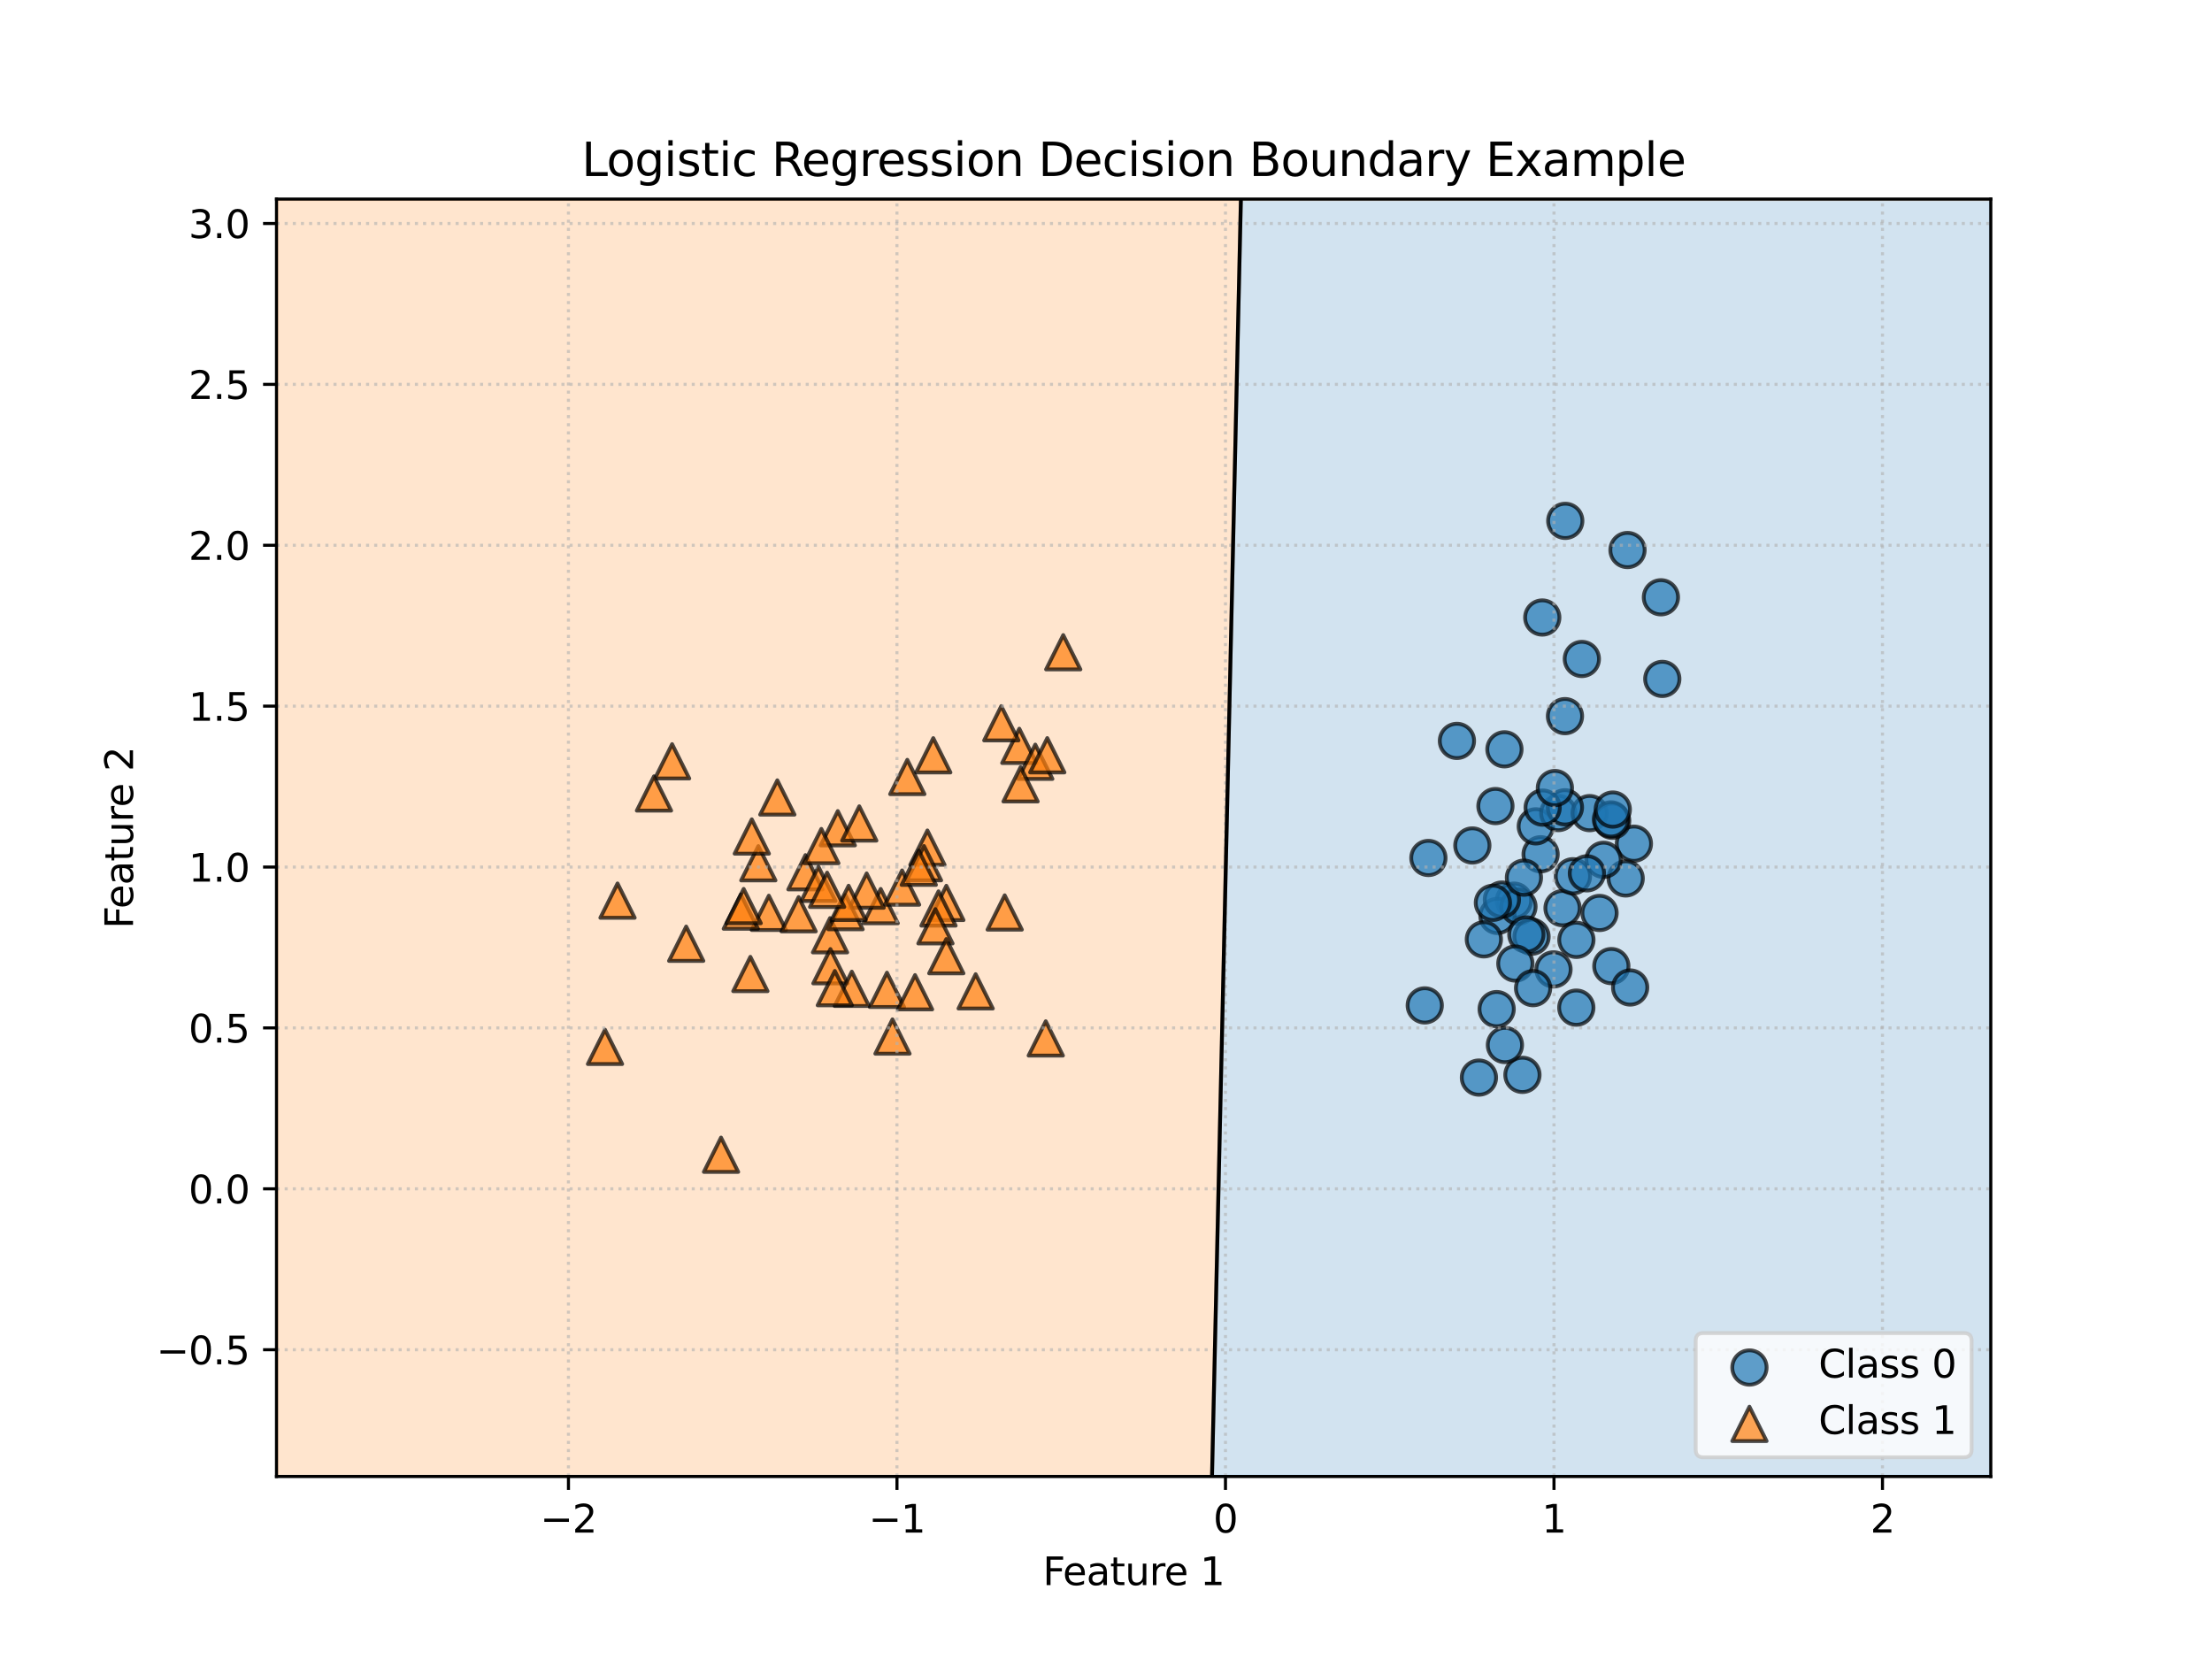 <?xml version="1.0" encoding="utf-8" standalone="no"?>
<!DOCTYPE svg PUBLIC "-//W3C//DTD SVG 1.1//EN"
  "http://www.w3.org/Graphics/SVG/1.1/DTD/svg11.dtd">
<svg xmlns:xlink="http://www.w3.org/1999/xlink" width="576pt" height="432pt" viewBox="0 0 576 432" xmlns="http://www.w3.org/2000/svg" version="1.1">
 <defs>
  <style type="text/css">*{stroke-linejoin: round; stroke-linecap: butt}</style>
 </defs>
 <g id="figure_1">
  <g id="patch_1">
   <path d="M 0 432 
L 576 432 
L 576 0 
L 0 0 
z
" style="fill: #ffffff"/>
  </g>
  <g id="axes_1">
   <g id="patch_2">
    <path d="M 72 384.48 
L 518.4 384.48 
L 518.4 51.84 
L 72 51.84 
z
" style="fill: #ffffff"/>
   </g>
   <g id="PolyCollection_1">
    <path d="M 72 384.48 
L 72 11155.009 
L 518.4 -8581.76 
L 518.4 384.48 
L 518.4 384.48 
L 72 384.48 
z
" clip-path="url(#p80d40fb50c)" style="fill: #1f77b4; fill-opacity: 0.2; stroke: #1f77b4; stroke-opacity: 0.2"/>
   </g>
   <g id="PolyCollection_2">
    <path d="M 72 51.84 
L 72 11155.009 
L 518.4 -8581.76 
L 518.4 51.84 
L 518.4 51.84 
L 72 51.84 
z
" clip-path="url(#p80d40fb50c)" style="fill: #ff7f0e; fill-opacity: 0.2; stroke: #ff7f0e; stroke-opacity: 0.2"/>
   </g>
   <g id="PathCollection_1">
    <defs>
     <path id="m3fc29064be" d="M 0 4.472 
C 1.186 4.472 2.324 4.001 3.162 3.162 
C 4.001 2.324 4.472 1.186 4.472 0 
C 4.472 -1.186 4.001 -2.324 3.162 -3.162 
C 2.324 -4.001 1.186 -4.472 0 -4.472 
C -1.186 -4.472 -2.324 -4.001 -3.162 -3.162 
C -4.001 -2.324 -4.472 -1.186 -4.472 0 
C -4.472 1.186 -4.001 2.324 -3.162 3.162 
C -2.324 4.001 -1.186 4.472 0 4.472 
z
" style="stroke: #000000; stroke-opacity: 0.7"/>
    </defs>
    <g clip-path="url(#p80d40fb50c)">
     <use xlink:href="#m3fc29064be" x="394.226" y="234.53" style="fill: #1f77b4; fill-opacity: 0.7; stroke: #000000; stroke-opacity: 0.7"/>
     <use xlink:href="#m3fc29064be" x="401.171" y="222.451" style="fill: #1f77b4; fill-opacity: 0.7; stroke: #000000; stroke-opacity: 0.7"/>
     <use xlink:href="#m3fc29064be" x="389.408" y="209.899" style="fill: #1f77b4; fill-opacity: 0.7; stroke: #000000; stroke-opacity: 0.7"/>
     <use xlink:href="#m3fc29064be" x="385.108" y="280.598" style="fill: #1f77b4; fill-opacity: 0.7; stroke: #000000; stroke-opacity: 0.7"/>
     <use xlink:href="#m3fc29064be" x="419.587" y="251.573" style="fill: #1f77b4; fill-opacity: 0.7; stroke: #000000; stroke-opacity: 0.7"/>
     <use xlink:href="#m3fc29064be" x="389.939" y="238.506" style="fill: #1f77b4; fill-opacity: 0.7; stroke: #000000; stroke-opacity: 0.7"/>
     <use xlink:href="#m3fc29064be" x="395.406" y="236.082" style="fill: #1f77b4; fill-opacity: 0.7; stroke: #000000; stroke-opacity: 0.7"/>
     <use xlink:href="#m3fc29064be" x="396.437" y="279.893" style="fill: #1f77b4; fill-opacity: 0.7; stroke: #000000; stroke-opacity: 0.7"/>
     <use xlink:href="#m3fc29064be" x="399.914" y="215.182" style="fill: #1f77b4; fill-opacity: 0.7; stroke: #000000; stroke-opacity: 0.7"/>
     <use xlink:href="#m3fc29064be" x="398.812" y="243.921" style="fill: #1f77b4; fill-opacity: 0.7; stroke: #000000; stroke-opacity: 0.7"/>
     <use xlink:href="#m3fc29064be" x="432.857" y="176.788" style="fill: #1f77b4; fill-opacity: 0.7; stroke: #000000; stroke-opacity: 0.7"/>
     <use xlink:href="#m3fc29064be" x="405.777" y="211.717" style="fill: #1f77b4; fill-opacity: 0.7; stroke: #000000; stroke-opacity: 0.7"/>
     <use xlink:href="#m3fc29064be" x="423.8" y="143.225" style="fill: #1f77b4; fill-opacity: 0.7; stroke: #000000; stroke-opacity: 0.7"/>
     <use xlink:href="#m3fc29064be" x="401.604" y="160.797" style="fill: #1f77b4; fill-opacity: 0.7; stroke: #000000; stroke-opacity: 0.7"/>
     <use xlink:href="#m3fc29064be" x="406.878" y="236.478" style="fill: #1f77b4; fill-opacity: 0.7; stroke: #000000; stroke-opacity: 0.7"/>
     <use xlink:href="#m3fc29064be" x="413.946" y="211.736" style="fill: #1f77b4; fill-opacity: 0.7; stroke: #000000; stroke-opacity: 0.7"/>
     <use xlink:href="#m3fc29064be" x="397.458" y="243.344" style="fill: #1f77b4; fill-opacity: 0.7; stroke: #000000; stroke-opacity: 0.7"/>
     <use xlink:href="#m3fc29064be" x="416.521" y="237.732" style="fill: #1f77b4; fill-opacity: 0.7; stroke: #000000; stroke-opacity: 0.7"/>
     <use xlink:href="#m3fc29064be" x="391.752" y="195.119" style="fill: #1f77b4; fill-opacity: 0.7; stroke: #000000; stroke-opacity: 0.7"/>
     <use xlink:href="#m3fc29064be" x="407.593" y="135.631" style="fill: #1f77b4; fill-opacity: 0.7; stroke: #000000; stroke-opacity: 0.7"/>
     <use xlink:href="#m3fc29064be" x="425.465" y="219.693" style="fill: #1f77b4; fill-opacity: 0.7; stroke: #000000; stroke-opacity: 0.7"/>
     <use xlink:href="#m3fc29064be" x="391.092" y="234.245" style="fill: #1f77b4; fill-opacity: 0.7; stroke: #000000; stroke-opacity: 0.7"/>
     <use xlink:href="#m3fc29064be" x="410.488" y="244.737" style="fill: #1f77b4; fill-opacity: 0.7; stroke: #000000; stroke-opacity: 0.7"/>
     <use xlink:href="#m3fc29064be" x="396.829" y="228.537" style="fill: #1f77b4; fill-opacity: 0.7; stroke: #000000; stroke-opacity: 0.7"/>
     <use xlink:href="#m3fc29064be" x="409.585" y="228.172" style="fill: #1f77b4; fill-opacity: 0.7; stroke: #000000; stroke-opacity: 0.7"/>
     <use xlink:href="#m3fc29064be" x="404.529" y="252.43" style="fill: #1f77b4; fill-opacity: 0.7; stroke: #000000; stroke-opacity: 0.7"/>
     <use xlink:href="#m3fc29064be" x="424.489" y="257.14" style="fill: #1f77b4; fill-opacity: 0.7; stroke: #000000; stroke-opacity: 0.7"/>
     <use xlink:href="#m3fc29064be" x="432.499" y="155.534" style="fill: #1f77b4; fill-opacity: 0.7; stroke: #000000; stroke-opacity: 0.7"/>
     <use xlink:href="#m3fc29064be" x="394.593" y="250.898" style="fill: #1f77b4; fill-opacity: 0.7; stroke: #000000; stroke-opacity: 0.7"/>
     <use xlink:href="#m3fc29064be" x="407.515" y="186.483" style="fill: #1f77b4; fill-opacity: 0.7; stroke: #000000; stroke-opacity: 0.7"/>
     <use xlink:href="#m3fc29064be" x="407.506" y="210.224" style="fill: #1f77b4; fill-opacity: 0.7; stroke: #000000; stroke-opacity: 0.7"/>
     <use xlink:href="#m3fc29064be" x="411.908" y="171.595" style="fill: #1f77b4; fill-opacity: 0.7; stroke: #000000; stroke-opacity: 0.7"/>
     <use xlink:href="#m3fc29064be" x="419.81" y="213.728" style="fill: #1f77b4; fill-opacity: 0.7; stroke: #000000; stroke-opacity: 0.7"/>
     <use xlink:href="#m3fc29064be" x="386.395" y="244.604" style="fill: #1f77b4; fill-opacity: 0.7; stroke: #000000; stroke-opacity: 0.7"/>
     <use xlink:href="#m3fc29064be" x="388.747" y="235.089" style="fill: #1f77b4; fill-opacity: 0.7; stroke: #000000; stroke-opacity: 0.7"/>
     <use xlink:href="#m3fc29064be" x="399.213" y="257.311" style="fill: #1f77b4; fill-opacity: 0.7; stroke: #000000; stroke-opacity: 0.7"/>
     <use xlink:href="#m3fc29064be" x="423.326" y="228.744" style="fill: #1f77b4; fill-opacity: 0.7; stroke: #000000; stroke-opacity: 0.7"/>
     <use xlink:href="#m3fc29064be" x="417.554" y="223.897" style="fill: #1f77b4; fill-opacity: 0.7; stroke: #000000; stroke-opacity: 0.7"/>
     <use xlink:href="#m3fc29064be" x="389.727" y="262.765" style="fill: #1f77b4; fill-opacity: 0.7; stroke: #000000; stroke-opacity: 0.7"/>
     <use xlink:href="#m3fc29064be" x="401.701" y="210.3" style="fill: #1f77b4; fill-opacity: 0.7; stroke: #000000; stroke-opacity: 0.7"/>
     <use xlink:href="#m3fc29064be" x="379.381" y="192.931" style="fill: #1f77b4; fill-opacity: 0.7; stroke: #000000; stroke-opacity: 0.7"/>
     <use xlink:href="#m3fc29064be" x="413.224" y="227.415" style="fill: #1f77b4; fill-opacity: 0.7; stroke: #000000; stroke-opacity: 0.7"/>
     <use xlink:href="#m3fc29064be" x="371.001" y="261.806" style="fill: #1f77b4; fill-opacity: 0.7; stroke: #000000; stroke-opacity: 0.7"/>
     <use xlink:href="#m3fc29064be" x="404.891" y="205.205" style="fill: #1f77b4; fill-opacity: 0.7; stroke: #000000; stroke-opacity: 0.7"/>
     <use xlink:href="#m3fc29064be" x="371.952" y="223.414" style="fill: #1f77b4; fill-opacity: 0.7; stroke: #000000; stroke-opacity: 0.7"/>
     <use xlink:href="#m3fc29064be" x="419.498" y="213.366" style="fill: #1f77b4; fill-opacity: 0.7; stroke: #000000; stroke-opacity: 0.7"/>
     <use xlink:href="#m3fc29064be" x="410.467" y="262.385" style="fill: #1f77b4; fill-opacity: 0.7; stroke: #000000; stroke-opacity: 0.7"/>
     <use xlink:href="#m3fc29064be" x="419.965" y="210.804" style="fill: #1f77b4; fill-opacity: 0.7; stroke: #000000; stroke-opacity: 0.7"/>
     <use xlink:href="#m3fc29064be" x="383.395" y="220.159" style="fill: #1f77b4; fill-opacity: 0.7; stroke: #000000; stroke-opacity: 0.7"/>
     <use xlink:href="#m3fc29064be" x="391.877" y="272.12" style="fill: #1f77b4; fill-opacity: 0.7; stroke: #000000; stroke-opacity: 0.7"/>
    </g>
   </g>
   <g id="PathCollection_2">
    <defs>
     <path id="m2ddad891ed" d="M 0 -4.472 
L -4.472 4.472 
L 4.472 4.472 
z
" style="stroke: #000000; stroke-opacity: 0.7"/>
    </defs>
    <g clip-path="url(#p80d40fb50c)">
     <use xlink:href="#m2ddad891ed" x="229.335" y="235.944" style="fill: #ff7f0e; fill-opacity: 0.7; stroke: #000000; stroke-opacity: 0.7"/>
     <use xlink:href="#m2ddad891ed" x="218.159" y="215.668" style="fill: #ff7f0e; fill-opacity: 0.7; stroke: #000000; stroke-opacity: 0.7"/>
     <use xlink:href="#m2ddad891ed" x="241.496" y="220.713" style="fill: #ff7f0e; fill-opacity: 0.7; stroke: #000000; stroke-opacity: 0.7"/>
     <use xlink:href="#m2ddad891ed" x="265.429" y="194.218" style="fill: #ff7f0e; fill-opacity: 0.7; stroke: #000000; stroke-opacity: 0.7"/>
     <use xlink:href="#m2ddad891ed" x="216.137" y="243.537" style="fill: #ff7f0e; fill-opacity: 0.7; stroke: #000000; stroke-opacity: 0.7"/>
     <use xlink:href="#m2ddad891ed" x="276.865" y="169.843" style="fill: #ff7f0e; fill-opacity: 0.7; stroke: #000000; stroke-opacity: 0.7"/>
     <use xlink:href="#m2ddad891ed" x="236.259" y="202.321" style="fill: #ff7f0e; fill-opacity: 0.7; stroke: #000000; stroke-opacity: 0.7"/>
     <use xlink:href="#m2ddad891ed" x="225.672" y="231.903" style="fill: #ff7f0e; fill-opacity: 0.7; stroke: #000000; stroke-opacity: 0.7"/>
     <use xlink:href="#m2ddad891ed" x="260.734" y="188.336" style="fill: #ff7f0e; fill-opacity: 0.7; stroke: #000000; stroke-opacity: 0.7"/>
     <use xlink:href="#m2ddad891ed" x="254.059" y="258.149" style="fill: #ff7f0e; fill-opacity: 0.7; stroke: #000000; stroke-opacity: 0.7"/>
     <use xlink:href="#m2ddad891ed" x="223.757" y="214.426" style="fill: #ff7f0e; fill-opacity: 0.7; stroke: #000000; stroke-opacity: 0.7"/>
     <use xlink:href="#m2ddad891ed" x="200.204" y="237.697" style="fill: #ff7f0e; fill-opacity: 0.7; stroke: #000000; stroke-opacity: 0.7"/>
     <use xlink:href="#m2ddad891ed" x="216.239" y="251.604" style="fill: #ff7f0e; fill-opacity: 0.7; stroke: #000000; stroke-opacity: 0.7"/>
     <use xlink:href="#m2ddad891ed" x="246.428" y="235.127" style="fill: #ff7f0e; fill-opacity: 0.7; stroke: #000000; stroke-opacity: 0.7"/>
     <use xlink:href="#m2ddad891ed" x="230.96" y="257.75" style="fill: #ff7f0e; fill-opacity: 0.7; stroke: #000000; stroke-opacity: 0.7"/>
     <use xlink:href="#m2ddad891ed" x="209.734" y="227.133" style="fill: #ff7f0e; fill-opacity: 0.7; stroke: #000000; stroke-opacity: 0.7"/>
     <use xlink:href="#m2ddad891ed" x="234.904" y="231.12" style="fill: #ff7f0e; fill-opacity: 0.7; stroke: #000000; stroke-opacity: 0.7"/>
     <use xlink:href="#m2ddad891ed" x="232.399" y="269.907" style="fill: #ff7f0e; fill-opacity: 0.7; stroke: #000000; stroke-opacity: 0.7"/>
     <use xlink:href="#m2ddad891ed" x="192.906" y="237.383" style="fill: #ff7f0e; fill-opacity: 0.7; stroke: #000000; stroke-opacity: 0.7"/>
     <use xlink:href="#m2ddad891ed" x="213.113" y="230.148" style="fill: #ff7f0e; fill-opacity: 0.7; stroke: #000000; stroke-opacity: 0.7"/>
     <use xlink:href="#m2ddad891ed" x="272.314" y="270.402" style="fill: #ff7f0e; fill-opacity: 0.7; stroke: #000000; stroke-opacity: 0.7"/>
     <use xlink:href="#m2ddad891ed" x="244.386" y="236.565" style="fill: #ff7f0e; fill-opacity: 0.7; stroke: #000000; stroke-opacity: 0.7"/>
     <use xlink:href="#m2ddad891ed" x="213.878" y="220.309" style="fill: #ff7f0e; fill-opacity: 0.7; stroke: #000000; stroke-opacity: 0.7"/>
     <use xlink:href="#m2ddad891ed" x="197.466" y="224.789" style="fill: #ff7f0e; fill-opacity: 0.7; stroke: #000000; stroke-opacity: 0.7"/>
     <use xlink:href="#m2ddad891ed" x="243.588" y="241.206" style="fill: #ff7f0e; fill-opacity: 0.7; stroke: #000000; stroke-opacity: 0.7"/>
     <use xlink:href="#m2ddad891ed" x="240.611" y="224.774" style="fill: #ff7f0e; fill-opacity: 0.7; stroke: #000000; stroke-opacity: 0.7"/>
     <use xlink:href="#m2ddad891ed" x="243.022" y="196.676" style="fill: #ff7f0e; fill-opacity: 0.7; stroke: #000000; stroke-opacity: 0.7"/>
     <use xlink:href="#m2ddad891ed" x="175.013" y="198.243" style="fill: #ff7f0e; fill-opacity: 0.7; stroke: #000000; stroke-opacity: 0.7"/>
     <use xlink:href="#m2ddad891ed" x="239.252" y="225.955" style="fill: #ff7f0e; fill-opacity: 0.7; stroke: #000000; stroke-opacity: 0.7"/>
     <use xlink:href="#m2ddad891ed" x="193.652" y="235.936" style="fill: #ff7f0e; fill-opacity: 0.7; stroke: #000000; stroke-opacity: 0.7"/>
     <use xlink:href="#m2ddad891ed" x="207.96" y="238.063" style="fill: #ff7f0e; fill-opacity: 0.7; stroke: #000000; stroke-opacity: 0.7"/>
     <use xlink:href="#m2ddad891ed" x="160.802" y="234.521" style="fill: #ff7f0e; fill-opacity: 0.7; stroke: #000000; stroke-opacity: 0.7"/>
     <use xlink:href="#m2ddad891ed" x="269.585" y="198.359" style="fill: #ff7f0e; fill-opacity: 0.7; stroke: #000000; stroke-opacity: 0.7"/>
     <use xlink:href="#m2ddad891ed" x="221.812" y="257.487" style="fill: #ff7f0e; fill-opacity: 0.7; stroke: #000000; stroke-opacity: 0.7"/>
     <use xlink:href="#m2ddad891ed" x="246.414" y="248.987" style="fill: #ff7f0e; fill-opacity: 0.7; stroke: #000000; stroke-opacity: 0.7"/>
     <use xlink:href="#m2ddad891ed" x="195.767" y="217.825" style="fill: #ff7f0e; fill-opacity: 0.7; stroke: #000000; stroke-opacity: 0.7"/>
     <use xlink:href="#m2ddad891ed" x="261.622" y="237.608" style="fill: #ff7f0e; fill-opacity: 0.7; stroke: #000000; stroke-opacity: 0.7"/>
     <use xlink:href="#m2ddad891ed" x="157.543" y="272.598" style="fill: #ff7f0e; fill-opacity: 0.7; stroke: #000000; stroke-opacity: 0.7"/>
     <use xlink:href="#m2ddad891ed" x="220.181" y="237.521" style="fill: #ff7f0e; fill-opacity: 0.7; stroke: #000000; stroke-opacity: 0.7"/>
     <use xlink:href="#m2ddad891ed" x="195.398" y="253.628" style="fill: #ff7f0e; fill-opacity: 0.7; stroke: #000000; stroke-opacity: 0.7"/>
     <use xlink:href="#m2ddad891ed" x="178.682" y="245.742" style="fill: #ff7f0e; fill-opacity: 0.7; stroke: #000000; stroke-opacity: 0.7"/>
     <use xlink:href="#m2ddad891ed" x="220.974" y="235.108" style="fill: #ff7f0e; fill-opacity: 0.7; stroke: #000000; stroke-opacity: 0.7"/>
     <use xlink:href="#m2ddad891ed" x="265.755" y="204.237" style="fill: #ff7f0e; fill-opacity: 0.7; stroke: #000000; stroke-opacity: 0.7"/>
     <use xlink:href="#m2ddad891ed" x="238.276" y="258.375" style="fill: #ff7f0e; fill-opacity: 0.7; stroke: #000000; stroke-opacity: 0.7"/>
     <use xlink:href="#m2ddad891ed" x="187.755" y="300.689" style="fill: #ff7f0e; fill-opacity: 0.7; stroke: #000000; stroke-opacity: 0.7"/>
     <use xlink:href="#m2ddad891ed" x="215.383" y="231.703" style="fill: #ff7f0e; fill-opacity: 0.7; stroke: #000000; stroke-opacity: 0.7"/>
     <use xlink:href="#m2ddad891ed" x="170.297" y="206.614" style="fill: #ff7f0e; fill-opacity: 0.7; stroke: #000000; stroke-opacity: 0.7"/>
     <use xlink:href="#m2ddad891ed" x="202.414" y="207.66" style="fill: #ff7f0e; fill-opacity: 0.7; stroke: #000000; stroke-opacity: 0.7"/>
     <use xlink:href="#m2ddad891ed" x="217.389" y="257.307" style="fill: #ff7f0e; fill-opacity: 0.7; stroke: #000000; stroke-opacity: 0.7"/>
     <use xlink:href="#m2ddad891ed" x="272.707" y="196.666" style="fill: #ff7f0e; fill-opacity: 0.7; stroke: #000000; stroke-opacity: 0.7"/>
    </g>
   </g>
   <g id="matplotlib.axis_1">
    <g id="xtick_1">
     <g id="line2d_1">
      <path d="M 148.025 384.48 
L 148.025 51.84 
" clip-path="url(#p80d40fb50c)" style="fill: none; stroke-dasharray: 0.8,1.32; stroke-dashoffset: 0; stroke: #b0b0b0; stroke-opacity: 0.6; stroke-width: 0.8"/>
     </g>
     <g id="line2d_2">
      <defs>
       <path id="m49afdf5b67" d="M 0 0 
L 0 3.5 
" style="stroke: #000000; stroke-width: 0.8"/>
      </defs>
      <g>
       <use xlink:href="#m49afdf5b67" x="148.025" y="384.48" style="stroke: #000000; stroke-width: 0.8"/>
      </g>
     </g>
     <g id="text_1">
      <!-- −2 -->
      <g transform="translate(140.654 399.078) scale(0.1 -0.1)">
       <defs>
        <path id="DejaVuSans-2212" d="M 678 2272 
L 4684 2272 
L 4684 1741 
L 678 1741 
L 678 2272 
z
" transform="scale(0.016)"/>
        <path id="DejaVuSans-32" d="M 1228 531 
L 3431 531 
L 3431 0 
L 469 0 
L 469 531 
Q 828 903 1448 1529 
Q 2069 2156 2228 2338 
Q 2531 2678 2651 2914 
Q 2772 3150 2772 3378 
Q 2772 3750 2511 3984 
Q 2250 4219 1831 4219 
Q 1534 4219 1204 4116 
Q 875 4013 500 3803 
L 500 4441 
Q 881 4594 1212 4672 
Q 1544 4750 1819 4750 
Q 2544 4750 2975 4387 
Q 3406 4025 3406 3419 
Q 3406 3131 3298 2873 
Q 3191 2616 2906 2266 
Q 2828 2175 2409 1742 
Q 1991 1309 1228 531 
z
" transform="scale(0.016)"/>
       </defs>
       <use xlink:href="#DejaVuSans-2212"/>
       <use xlink:href="#DejaVuSans-32" x="83.789"/>
      </g>
     </g>
    </g>
    <g id="xtick_2">
     <g id="line2d_3">
      <path d="M 233.568 384.48 
L 233.568 51.84 
" clip-path="url(#p80d40fb50c)" style="fill: none; stroke-dasharray: 0.8,1.32; stroke-dashoffset: 0; stroke: #b0b0b0; stroke-opacity: 0.6; stroke-width: 0.8"/>
     </g>
     <g id="line2d_4">
      <g>
       <use xlink:href="#m49afdf5b67" x="233.568" y="384.48" style="stroke: #000000; stroke-width: 0.8"/>
      </g>
     </g>
     <g id="text_2">
      <!-- −1 -->
      <g transform="translate(226.197 399.078) scale(0.1 -0.1)">
       <defs>
        <path id="DejaVuSans-31" d="M 794 531 
L 1825 531 
L 1825 4091 
L 703 3866 
L 703 4441 
L 1819 4666 
L 2450 4666 
L 2450 531 
L 3481 531 
L 3481 0 
L 794 0 
L 794 531 
z
" transform="scale(0.016)"/>
       </defs>
       <use xlink:href="#DejaVuSans-2212"/>
       <use xlink:href="#DejaVuSans-31" x="83.789"/>
      </g>
     </g>
    </g>
    <g id="xtick_3">
     <g id="line2d_5">
      <path d="M 319.111 384.48 
L 319.111 51.84 
" clip-path="url(#p80d40fb50c)" style="fill: none; stroke-dasharray: 0.8,1.32; stroke-dashoffset: 0; stroke: #b0b0b0; stroke-opacity: 0.6; stroke-width: 0.8"/>
     </g>
     <g id="line2d_6">
      <g>
       <use xlink:href="#m49afdf5b67" x="319.111" y="384.48" style="stroke: #000000; stroke-width: 0.8"/>
      </g>
     </g>
     <g id="text_3">
      <!-- 0 -->
      <g transform="translate(315.93 399.078) scale(0.1 -0.1)">
       <defs>
        <path id="DejaVuSans-30" d="M 2034 4250 
Q 1547 4250 1301 3770 
Q 1056 3291 1056 2328 
Q 1056 1369 1301 889 
Q 1547 409 2034 409 
Q 2525 409 2770 889 
Q 3016 1369 3016 2328 
Q 3016 3291 2770 3770 
Q 2525 4250 2034 4250 
z
M 2034 4750 
Q 2819 4750 3233 4129 
Q 3647 3509 3647 2328 
Q 3647 1150 3233 529 
Q 2819 -91 2034 -91 
Q 1250 -91 836 529 
Q 422 1150 422 2328 
Q 422 3509 836 4129 
Q 1250 4750 2034 4750 
z
" transform="scale(0.016)"/>
       </defs>
       <use xlink:href="#DejaVuSans-30"/>
      </g>
     </g>
    </g>
    <g id="xtick_4">
     <g id="line2d_7">
      <path d="M 404.654 384.48 
L 404.654 51.84 
" clip-path="url(#p80d40fb50c)" style="fill: none; stroke-dasharray: 0.8,1.32; stroke-dashoffset: 0; stroke: #b0b0b0; stroke-opacity: 0.6; stroke-width: 0.8"/>
     </g>
     <g id="line2d_8">
      <g>
       <use xlink:href="#m49afdf5b67" x="404.654" y="384.48" style="stroke: #000000; stroke-width: 0.8"/>
      </g>
     </g>
     <g id="text_4">
      <!-- 1 -->
      <g transform="translate(401.472 399.078) scale(0.1 -0.1)">
       <use xlink:href="#DejaVuSans-31"/>
      </g>
     </g>
    </g>
    <g id="xtick_5">
     <g id="line2d_9">
      <path d="M 490.196 384.48 
L 490.196 51.84 
" clip-path="url(#p80d40fb50c)" style="fill: none; stroke-dasharray: 0.8,1.32; stroke-dashoffset: 0; stroke: #b0b0b0; stroke-opacity: 0.6; stroke-width: 0.8"/>
     </g>
     <g id="line2d_10">
      <g>
       <use xlink:href="#m49afdf5b67" x="490.196" y="384.48" style="stroke: #000000; stroke-width: 0.8"/>
      </g>
     </g>
     <g id="text_5">
      <!-- 2 -->
      <g transform="translate(487.015 399.078) scale(0.1 -0.1)">
       <use xlink:href="#DejaVuSans-32"/>
      </g>
     </g>
    </g>
    <g id="text_6">
     <!-- Feature 1 -->
     <g transform="translate(271.54 412.757) scale(0.1 -0.1)">
      <defs>
       <path id="DejaVuSans-46" d="M 628 4666 
L 3309 4666 
L 3309 4134 
L 1259 4134 
L 1259 2759 
L 3109 2759 
L 3109 2228 
L 1259 2228 
L 1259 0 
L 628 0 
L 628 4666 
z
" transform="scale(0.016)"/>
       <path id="DejaVuSans-65" d="M 3597 1894 
L 3597 1613 
L 953 1613 
Q 991 1019 1311 708 
Q 1631 397 2203 397 
Q 2534 397 2845 478 
Q 3156 559 3463 722 
L 3463 178 
Q 3153 47 2828 -22 
Q 2503 -91 2169 -91 
Q 1331 -91 842 396 
Q 353 884 353 1716 
Q 353 2575 817 3079 
Q 1281 3584 2069 3584 
Q 2775 3584 3186 3129 
Q 3597 2675 3597 1894 
z
M 3022 2063 
Q 3016 2534 2758 2815 
Q 2500 3097 2075 3097 
Q 1594 3097 1305 2825 
Q 1016 2553 972 2059 
L 3022 2063 
z
" transform="scale(0.016)"/>
       <path id="DejaVuSans-61" d="M 2194 1759 
Q 1497 1759 1228 1600 
Q 959 1441 959 1056 
Q 959 750 1161 570 
Q 1363 391 1709 391 
Q 2188 391 2477 730 
Q 2766 1069 2766 1631 
L 2766 1759 
L 2194 1759 
z
M 3341 1997 
L 3341 0 
L 2766 0 
L 2766 531 
Q 2569 213 2275 61 
Q 1981 -91 1556 -91 
Q 1019 -91 701 211 
Q 384 513 384 1019 
Q 384 1609 779 1909 
Q 1175 2209 1959 2209 
L 2766 2209 
L 2766 2266 
Q 2766 2663 2505 2880 
Q 2244 3097 1772 3097 
Q 1472 3097 1187 3025 
Q 903 2953 641 2809 
L 641 3341 
Q 956 3463 1253 3523 
Q 1550 3584 1831 3584 
Q 2591 3584 2966 3190 
Q 3341 2797 3341 1997 
z
" transform="scale(0.016)"/>
       <path id="DejaVuSans-74" d="M 1172 4494 
L 1172 3500 
L 2356 3500 
L 2356 3053 
L 1172 3053 
L 1172 1153 
Q 1172 725 1289 603 
Q 1406 481 1766 481 
L 2356 481 
L 2356 0 
L 1766 0 
Q 1100 0 847 248 
Q 594 497 594 1153 
L 594 3053 
L 172 3053 
L 172 3500 
L 594 3500 
L 594 4494 
L 1172 4494 
z
" transform="scale(0.016)"/>
       <path id="DejaVuSans-75" d="M 544 1381 
L 544 3500 
L 1119 3500 
L 1119 1403 
Q 1119 906 1312 657 
Q 1506 409 1894 409 
Q 2359 409 2629 706 
Q 2900 1003 2900 1516 
L 2900 3500 
L 3475 3500 
L 3475 0 
L 2900 0 
L 2900 538 
Q 2691 219 2414 64 
Q 2138 -91 1772 -91 
Q 1169 -91 856 284 
Q 544 659 544 1381 
z
M 1991 3584 
L 1991 3584 
z
" transform="scale(0.016)"/>
       <path id="DejaVuSans-72" d="M 2631 2963 
Q 2534 3019 2420 3045 
Q 2306 3072 2169 3072 
Q 1681 3072 1420 2755 
Q 1159 2438 1159 1844 
L 1159 0 
L 581 0 
L 581 3500 
L 1159 3500 
L 1159 2956 
Q 1341 3275 1631 3429 
Q 1922 3584 2338 3584 
Q 2397 3584 2469 3576 
Q 2541 3569 2628 3553 
L 2631 2963 
z
" transform="scale(0.016)"/>
       <path id="DejaVuSans-20" transform="scale(0.016)"/>
      </defs>
      <use xlink:href="#DejaVuSans-46"/>
      <use xlink:href="#DejaVuSans-65" x="52.02"/>
      <use xlink:href="#DejaVuSans-61" x="113.543"/>
      <use xlink:href="#DejaVuSans-74" x="174.822"/>
      <use xlink:href="#DejaVuSans-75" x="214.031"/>
      <use xlink:href="#DejaVuSans-72" x="277.41"/>
      <use xlink:href="#DejaVuSans-65" x="316.273"/>
      <use xlink:href="#DejaVuSans-20" x="377.797"/>
      <use xlink:href="#DejaVuSans-31" x="409.584"/>
     </g>
    </g>
   </g>
   <g id="matplotlib.axis_2">
    <g id="ytick_1">
     <g id="line2d_11">
      <path d="M 72 351.461 
L 518.4 351.461 
" clip-path="url(#p80d40fb50c)" style="fill: none; stroke-dasharray: 0.8,1.32; stroke-dashoffset: 0; stroke: #b0b0b0; stroke-opacity: 0.6; stroke-width: 0.8"/>
     </g>
     <g id="line2d_12">
      <defs>
       <path id="m8f22f3946c" d="M 0 0 
L -3.5 0 
" style="stroke: #000000; stroke-width: 0.8"/>
      </defs>
      <g>
       <use xlink:href="#m8f22f3946c" x="72" y="351.461" style="stroke: #000000; stroke-width: 0.8"/>
      </g>
     </g>
     <g id="text_7">
      <!-- −0.5 -->
      <g transform="translate(40.717 355.26) scale(0.1 -0.1)">
       <defs>
        <path id="DejaVuSans-2e" d="M 684 794 
L 1344 794 
L 1344 0 
L 684 0 
L 684 794 
z
" transform="scale(0.016)"/>
        <path id="DejaVuSans-35" d="M 691 4666 
L 3169 4666 
L 3169 4134 
L 1269 4134 
L 1269 2991 
Q 1406 3038 1543 3061 
Q 1681 3084 1819 3084 
Q 2600 3084 3056 2656 
Q 3513 2228 3513 1497 
Q 3513 744 3044 326 
Q 2575 -91 1722 -91 
Q 1428 -91 1123 -41 
Q 819 9 494 109 
L 494 744 
Q 775 591 1075 516 
Q 1375 441 1709 441 
Q 2250 441 2565 725 
Q 2881 1009 2881 1497 
Q 2881 1984 2565 2268 
Q 2250 2553 1709 2553 
Q 1456 2553 1204 2497 
Q 953 2441 691 2322 
L 691 4666 
z
" transform="scale(0.016)"/>
       </defs>
       <use xlink:href="#DejaVuSans-2212"/>
       <use xlink:href="#DejaVuSans-30" x="83.789"/>
       <use xlink:href="#DejaVuSans-2e" x="147.412"/>
       <use xlink:href="#DejaVuSans-35" x="179.199"/>
      </g>
     </g>
    </g>
    <g id="ytick_2">
     <g id="line2d_13">
      <path d="M 72 309.566 
L 518.4 309.566 
" clip-path="url(#p80d40fb50c)" style="fill: none; stroke-dasharray: 0.8,1.32; stroke-dashoffset: 0; stroke: #b0b0b0; stroke-opacity: 0.6; stroke-width: 0.8"/>
     </g>
     <g id="line2d_14">
      <g>
       <use xlink:href="#m8f22f3946c" x="72" y="309.566" style="stroke: #000000; stroke-width: 0.8"/>
      </g>
     </g>
     <g id="text_8">
      <!-- 0.0 -->
      <g transform="translate(49.097 313.365) scale(0.1 -0.1)">
       <use xlink:href="#DejaVuSans-30"/>
       <use xlink:href="#DejaVuSans-2e" x="63.623"/>
       <use xlink:href="#DejaVuSans-30" x="95.41"/>
      </g>
     </g>
    </g>
    <g id="ytick_3">
     <g id="line2d_15">
      <path d="M 72 267.67 
L 518.4 267.67 
" clip-path="url(#p80d40fb50c)" style="fill: none; stroke-dasharray: 0.8,1.32; stroke-dashoffset: 0; stroke: #b0b0b0; stroke-opacity: 0.6; stroke-width: 0.8"/>
     </g>
     <g id="line2d_16">
      <g>
       <use xlink:href="#m8f22f3946c" x="72" y="267.67" style="stroke: #000000; stroke-width: 0.8"/>
      </g>
     </g>
     <g id="text_9">
      <!-- 0.5 -->
      <g transform="translate(49.097 271.47) scale(0.1 -0.1)">
       <use xlink:href="#DejaVuSans-30"/>
       <use xlink:href="#DejaVuSans-2e" x="63.623"/>
       <use xlink:href="#DejaVuSans-35" x="95.41"/>
      </g>
     </g>
    </g>
    <g id="ytick_4">
     <g id="line2d_17">
      <path d="M 72 225.775 
L 518.4 225.775 
" clip-path="url(#p80d40fb50c)" style="fill: none; stroke-dasharray: 0.8,1.32; stroke-dashoffset: 0; stroke: #b0b0b0; stroke-opacity: 0.6; stroke-width: 0.8"/>
     </g>
     <g id="line2d_18">
      <g>
       <use xlink:href="#m8f22f3946c" x="72" y="225.775" style="stroke: #000000; stroke-width: 0.8"/>
      </g>
     </g>
     <g id="text_10">
      <!-- 1.0 -->
      <g transform="translate(49.097 229.574) scale(0.1 -0.1)">
       <use xlink:href="#DejaVuSans-31"/>
       <use xlink:href="#DejaVuSans-2e" x="63.623"/>
       <use xlink:href="#DejaVuSans-30" x="95.41"/>
      </g>
     </g>
    </g>
    <g id="ytick_5">
     <g id="line2d_19">
      <path d="M 72 183.88 
L 518.4 183.88 
" clip-path="url(#p80d40fb50c)" style="fill: none; stroke-dasharray: 0.8,1.32; stroke-dashoffset: 0; stroke: #b0b0b0; stroke-opacity: 0.6; stroke-width: 0.8"/>
     </g>
     <g id="line2d_20">
      <g>
       <use xlink:href="#m8f22f3946c" x="72" y="183.88" style="stroke: #000000; stroke-width: 0.8"/>
      </g>
     </g>
     <g id="text_11">
      <!-- 1.5 -->
      <g transform="translate(49.097 187.679) scale(0.1 -0.1)">
       <use xlink:href="#DejaVuSans-31"/>
       <use xlink:href="#DejaVuSans-2e" x="63.623"/>
       <use xlink:href="#DejaVuSans-35" x="95.41"/>
      </g>
     </g>
    </g>
    <g id="ytick_6">
     <g id="line2d_21">
      <path d="M 72 141.984 
L 518.4 141.984 
" clip-path="url(#p80d40fb50c)" style="fill: none; stroke-dasharray: 0.8,1.32; stroke-dashoffset: 0; stroke: #b0b0b0; stroke-opacity: 0.6; stroke-width: 0.8"/>
     </g>
     <g id="line2d_22">
      <g>
       <use xlink:href="#m8f22f3946c" x="72" y="141.984" style="stroke: #000000; stroke-width: 0.8"/>
      </g>
     </g>
     <g id="text_12">
      <!-- 2.0 -->
      <g transform="translate(49.097 145.784) scale(0.1 -0.1)">
       <use xlink:href="#DejaVuSans-32"/>
       <use xlink:href="#DejaVuSans-2e" x="63.623"/>
       <use xlink:href="#DejaVuSans-30" x="95.41"/>
      </g>
     </g>
    </g>
    <g id="ytick_7">
     <g id="line2d_23">
      <path d="M 72 100.089 
L 518.4 100.089 
" clip-path="url(#p80d40fb50c)" style="fill: none; stroke-dasharray: 0.8,1.32; stroke-dashoffset: 0; stroke: #b0b0b0; stroke-opacity: 0.6; stroke-width: 0.8"/>
     </g>
     <g id="line2d_24">
      <g>
       <use xlink:href="#m8f22f3946c" x="72" y="100.089" style="stroke: #000000; stroke-width: 0.8"/>
      </g>
     </g>
     <g id="text_13">
      <!-- 2.5 -->
      <g transform="translate(49.097 103.888) scale(0.1 -0.1)">
       <use xlink:href="#DejaVuSans-32"/>
       <use xlink:href="#DejaVuSans-2e" x="63.623"/>
       <use xlink:href="#DejaVuSans-35" x="95.41"/>
      </g>
     </g>
    </g>
    <g id="ytick_8">
     <g id="line2d_25">
      <path d="M 72 58.194 
L 518.4 58.194 
" clip-path="url(#p80d40fb50c)" style="fill: none; stroke-dasharray: 0.8,1.32; stroke-dashoffset: 0; stroke: #b0b0b0; stroke-opacity: 0.6; stroke-width: 0.8"/>
     </g>
     <g id="line2d_26">
      <g>
       <use xlink:href="#m8f22f3946c" x="72" y="58.194" style="stroke: #000000; stroke-width: 0.8"/>
      </g>
     </g>
     <g id="text_14">
      <!-- 3.0 -->
      <g transform="translate(49.097 61.993) scale(0.1 -0.1)">
       <defs>
        <path id="DejaVuSans-33" d="M 2597 2516 
Q 3050 2419 3304 2112 
Q 3559 1806 3559 1356 
Q 3559 666 3084 287 
Q 2609 -91 1734 -91 
Q 1441 -91 1130 -33 
Q 819 25 488 141 
L 488 750 
Q 750 597 1062 519 
Q 1375 441 1716 441 
Q 2309 441 2620 675 
Q 2931 909 2931 1356 
Q 2931 1769 2642 2001 
Q 2353 2234 1838 2234 
L 1294 2234 
L 1294 2753 
L 1863 2753 
Q 2328 2753 2575 2939 
Q 2822 3125 2822 3475 
Q 2822 3834 2567 4026 
Q 2313 4219 1838 4219 
Q 1578 4219 1281 4162 
Q 984 4106 628 3988 
L 628 4550 
Q 988 4650 1302 4700 
Q 1616 4750 1894 4750 
Q 2613 4750 3031 4423 
Q 3450 4097 3450 3541 
Q 3450 3153 3228 2886 
Q 3006 2619 2597 2516 
z
" transform="scale(0.016)"/>
       </defs>
       <use xlink:href="#DejaVuSans-33"/>
       <use xlink:href="#DejaVuSans-2e" x="63.623"/>
       <use xlink:href="#DejaVuSans-30" x="95.41"/>
      </g>
     </g>
    </g>
    <g id="text_15">
     <!-- Feature 2 -->
     <g transform="translate(34.638 241.82) rotate(-90) scale(0.1 -0.1)">
      <use xlink:href="#DejaVuSans-46"/>
      <use xlink:href="#DejaVuSans-65" x="52.02"/>
      <use xlink:href="#DejaVuSans-61" x="113.543"/>
      <use xlink:href="#DejaVuSans-74" x="174.822"/>
      <use xlink:href="#DejaVuSans-75" x="214.031"/>
      <use xlink:href="#DejaVuSans-72" x="277.41"/>
      <use xlink:href="#DejaVuSans-65" x="316.273"/>
      <use xlink:href="#DejaVuSans-20" x="377.797"/>
      <use xlink:href="#DejaVuSans-32" x="409.584"/>
     </g>
    </g>
   </g>
   <g id="line2d_27">
    <path d="M 314.507 433 
L 324.323 -1 
" clip-path="url(#p80d40fb50c)" style="fill: none; stroke: #000000; stroke-linecap: square"/>
   </g>
   <g id="patch_3">
    <path d="M 72 384.48 
L 72 51.84 
" style="fill: none; stroke: #000000; stroke-width: 0.8; stroke-linejoin: miter; stroke-linecap: square"/>
   </g>
   <g id="patch_4">
    <path d="M 518.4 384.48 
L 518.4 51.84 
" style="fill: none; stroke: #000000; stroke-width: 0.8; stroke-linejoin: miter; stroke-linecap: square"/>
   </g>
   <g id="patch_5">
    <path d="M 72 384.48 
L 518.4 384.48 
" style="fill: none; stroke: #000000; stroke-width: 0.8; stroke-linejoin: miter; stroke-linecap: square"/>
   </g>
   <g id="patch_6">
    <path d="M 72 51.84 
L 518.4 51.84 
" style="fill: none; stroke: #000000; stroke-width: 0.8; stroke-linejoin: miter; stroke-linecap: square"/>
   </g>
   <g id="text_16">
    <!-- Logistic Regression Decision Boundary Example -->
    <g transform="translate(151.456 45.84) scale(0.12 -0.12)">
     <defs>
      <path id="DejaVuSans-4c" d="M 628 4666 
L 1259 4666 
L 1259 531 
L 3531 531 
L 3531 0 
L 628 0 
L 628 4666 
z
" transform="scale(0.016)"/>
      <path id="DejaVuSans-6f" d="M 1959 3097 
Q 1497 3097 1228 2736 
Q 959 2375 959 1747 
Q 959 1119 1226 758 
Q 1494 397 1959 397 
Q 2419 397 2687 759 
Q 2956 1122 2956 1747 
Q 2956 2369 2687 2733 
Q 2419 3097 1959 3097 
z
M 1959 3584 
Q 2709 3584 3137 3096 
Q 3566 2609 3566 1747 
Q 3566 888 3137 398 
Q 2709 -91 1959 -91 
Q 1206 -91 779 398 
Q 353 888 353 1747 
Q 353 2609 779 3096 
Q 1206 3584 1959 3584 
z
" transform="scale(0.016)"/>
      <path id="DejaVuSans-67" d="M 2906 1791 
Q 2906 2416 2648 2759 
Q 2391 3103 1925 3103 
Q 1463 3103 1205 2759 
Q 947 2416 947 1791 
Q 947 1169 1205 825 
Q 1463 481 1925 481 
Q 2391 481 2648 825 
Q 2906 1169 2906 1791 
z
M 3481 434 
Q 3481 -459 3084 -895 
Q 2688 -1331 1869 -1331 
Q 1566 -1331 1297 -1286 
Q 1028 -1241 775 -1147 
L 775 -588 
Q 1028 -725 1275 -790 
Q 1522 -856 1778 -856 
Q 2344 -856 2625 -561 
Q 2906 -266 2906 331 
L 2906 616 
Q 2728 306 2450 153 
Q 2172 0 1784 0 
Q 1141 0 747 490 
Q 353 981 353 1791 
Q 353 2603 747 3093 
Q 1141 3584 1784 3584 
Q 2172 3584 2450 3431 
Q 2728 3278 2906 2969 
L 2906 3500 
L 3481 3500 
L 3481 434 
z
" transform="scale(0.016)"/>
      <path id="DejaVuSans-69" d="M 603 3500 
L 1178 3500 
L 1178 0 
L 603 0 
L 603 3500 
z
M 603 4863 
L 1178 4863 
L 1178 4134 
L 603 4134 
L 603 4863 
z
" transform="scale(0.016)"/>
      <path id="DejaVuSans-73" d="M 2834 3397 
L 2834 2853 
Q 2591 2978 2328 3040 
Q 2066 3103 1784 3103 
Q 1356 3103 1142 2972 
Q 928 2841 928 2578 
Q 928 2378 1081 2264 
Q 1234 2150 1697 2047 
L 1894 2003 
Q 2506 1872 2764 1633 
Q 3022 1394 3022 966 
Q 3022 478 2636 193 
Q 2250 -91 1575 -91 
Q 1294 -91 989 -36 
Q 684 19 347 128 
L 347 722 
Q 666 556 975 473 
Q 1284 391 1588 391 
Q 1994 391 2212 530 
Q 2431 669 2431 922 
Q 2431 1156 2273 1281 
Q 2116 1406 1581 1522 
L 1381 1569 
Q 847 1681 609 1914 
Q 372 2147 372 2553 
Q 372 3047 722 3315 
Q 1072 3584 1716 3584 
Q 2034 3584 2315 3537 
Q 2597 3491 2834 3397 
z
" transform="scale(0.016)"/>
      <path id="DejaVuSans-63" d="M 3122 3366 
L 3122 2828 
Q 2878 2963 2633 3030 
Q 2388 3097 2138 3097 
Q 1578 3097 1268 2742 
Q 959 2388 959 1747 
Q 959 1106 1268 751 
Q 1578 397 2138 397 
Q 2388 397 2633 464 
Q 2878 531 3122 666 
L 3122 134 
Q 2881 22 2623 -34 
Q 2366 -91 2075 -91 
Q 1284 -91 818 406 
Q 353 903 353 1747 
Q 353 2603 823 3093 
Q 1294 3584 2113 3584 
Q 2378 3584 2631 3529 
Q 2884 3475 3122 3366 
z
" transform="scale(0.016)"/>
      <path id="DejaVuSans-52" d="M 2841 2188 
Q 3044 2119 3236 1894 
Q 3428 1669 3622 1275 
L 4263 0 
L 3584 0 
L 2988 1197 
Q 2756 1666 2539 1819 
Q 2322 1972 1947 1972 
L 1259 1972 
L 1259 0 
L 628 0 
L 628 4666 
L 2053 4666 
Q 2853 4666 3247 4331 
Q 3641 3997 3641 3322 
Q 3641 2881 3436 2590 
Q 3231 2300 2841 2188 
z
M 1259 4147 
L 1259 2491 
L 2053 2491 
Q 2509 2491 2742 2702 
Q 2975 2913 2975 3322 
Q 2975 3731 2742 3939 
Q 2509 4147 2053 4147 
L 1259 4147 
z
" transform="scale(0.016)"/>
      <path id="DejaVuSans-6e" d="M 3513 2113 
L 3513 0 
L 2938 0 
L 2938 2094 
Q 2938 2591 2744 2837 
Q 2550 3084 2163 3084 
Q 1697 3084 1428 2787 
Q 1159 2491 1159 1978 
L 1159 0 
L 581 0 
L 581 3500 
L 1159 3500 
L 1159 2956 
Q 1366 3272 1645 3428 
Q 1925 3584 2291 3584 
Q 2894 3584 3203 3211 
Q 3513 2838 3513 2113 
z
" transform="scale(0.016)"/>
      <path id="DejaVuSans-44" d="M 1259 4147 
L 1259 519 
L 2022 519 
Q 2988 519 3436 956 
Q 3884 1394 3884 2338 
Q 3884 3275 3436 3711 
Q 2988 4147 2022 4147 
L 1259 4147 
z
M 628 4666 
L 1925 4666 
Q 3281 4666 3915 4102 
Q 4550 3538 4550 2338 
Q 4550 1131 3912 565 
Q 3275 0 1925 0 
L 628 0 
L 628 4666 
z
" transform="scale(0.016)"/>
      <path id="DejaVuSans-42" d="M 1259 2228 
L 1259 519 
L 2272 519 
Q 2781 519 3026 730 
Q 3272 941 3272 1375 
Q 3272 1813 3026 2020 
Q 2781 2228 2272 2228 
L 1259 2228 
z
M 1259 4147 
L 1259 2741 
L 2194 2741 
Q 2656 2741 2882 2914 
Q 3109 3088 3109 3444 
Q 3109 3797 2882 3972 
Q 2656 4147 2194 4147 
L 1259 4147 
z
M 628 4666 
L 2241 4666 
Q 2963 4666 3353 4366 
Q 3744 4066 3744 3513 
Q 3744 3084 3544 2831 
Q 3344 2578 2956 2516 
Q 3422 2416 3680 2098 
Q 3938 1781 3938 1306 
Q 3938 681 3513 340 
Q 3088 0 2303 0 
L 628 0 
L 628 4666 
z
" transform="scale(0.016)"/>
      <path id="DejaVuSans-64" d="M 2906 2969 
L 2906 4863 
L 3481 4863 
L 3481 0 
L 2906 0 
L 2906 525 
Q 2725 213 2448 61 
Q 2172 -91 1784 -91 
Q 1150 -91 751 415 
Q 353 922 353 1747 
Q 353 2572 751 3078 
Q 1150 3584 1784 3584 
Q 2172 3584 2448 3432 
Q 2725 3281 2906 2969 
z
M 947 1747 
Q 947 1113 1208 752 
Q 1469 391 1925 391 
Q 2381 391 2643 752 
Q 2906 1113 2906 1747 
Q 2906 2381 2643 2742 
Q 2381 3103 1925 3103 
Q 1469 3103 1208 2742 
Q 947 2381 947 1747 
z
" transform="scale(0.016)"/>
      <path id="DejaVuSans-79" d="M 2059 -325 
Q 1816 -950 1584 -1140 
Q 1353 -1331 966 -1331 
L 506 -1331 
L 506 -850 
L 844 -850 
Q 1081 -850 1212 -737 
Q 1344 -625 1503 -206 
L 1606 56 
L 191 3500 
L 800 3500 
L 1894 763 
L 2988 3500 
L 3597 3500 
L 2059 -325 
z
" transform="scale(0.016)"/>
      <path id="DejaVuSans-45" d="M 628 4666 
L 3578 4666 
L 3578 4134 
L 1259 4134 
L 1259 2753 
L 3481 2753 
L 3481 2222 
L 1259 2222 
L 1259 531 
L 3634 531 
L 3634 0 
L 628 0 
L 628 4666 
z
" transform="scale(0.016)"/>
      <path id="DejaVuSans-78" d="M 3513 3500 
L 2247 1797 
L 3578 0 
L 2900 0 
L 1881 1375 
L 863 0 
L 184 0 
L 1544 1831 
L 300 3500 
L 978 3500 
L 1906 2253 
L 2834 3500 
L 3513 3500 
z
" transform="scale(0.016)"/>
      <path id="DejaVuSans-6d" d="M 3328 2828 
Q 3544 3216 3844 3400 
Q 4144 3584 4550 3584 
Q 5097 3584 5394 3201 
Q 5691 2819 5691 2113 
L 5691 0 
L 5113 0 
L 5113 2094 
Q 5113 2597 4934 2840 
Q 4756 3084 4391 3084 
Q 3944 3084 3684 2787 
Q 3425 2491 3425 1978 
L 3425 0 
L 2847 0 
L 2847 2094 
Q 2847 2600 2669 2842 
Q 2491 3084 2119 3084 
Q 1678 3084 1418 2786 
Q 1159 2488 1159 1978 
L 1159 0 
L 581 0 
L 581 3500 
L 1159 3500 
L 1159 2956 
Q 1356 3278 1631 3431 
Q 1906 3584 2284 3584 
Q 2666 3584 2933 3390 
Q 3200 3197 3328 2828 
z
" transform="scale(0.016)"/>
      <path id="DejaVuSans-70" d="M 1159 525 
L 1159 -1331 
L 581 -1331 
L 581 3500 
L 1159 3500 
L 1159 2969 
Q 1341 3281 1617 3432 
Q 1894 3584 2278 3584 
Q 2916 3584 3314 3078 
Q 3713 2572 3713 1747 
Q 3713 922 3314 415 
Q 2916 -91 2278 -91 
Q 1894 -91 1617 61 
Q 1341 213 1159 525 
z
M 3116 1747 
Q 3116 2381 2855 2742 
Q 2594 3103 2138 3103 
Q 1681 3103 1420 2742 
Q 1159 2381 1159 1747 
Q 1159 1113 1420 752 
Q 1681 391 2138 391 
Q 2594 391 2855 752 
Q 3116 1113 3116 1747 
z
" transform="scale(0.016)"/>
      <path id="DejaVuSans-6c" d="M 603 4863 
L 1178 4863 
L 1178 0 
L 603 0 
L 603 4863 
z
" transform="scale(0.016)"/>
     </defs>
     <use xlink:href="#DejaVuSans-4c"/>
     <use xlink:href="#DejaVuSans-6f" x="53.963"/>
     <use xlink:href="#DejaVuSans-67" x="115.145"/>
     <use xlink:href="#DejaVuSans-69" x="178.621"/>
     <use xlink:href="#DejaVuSans-73" x="206.404"/>
     <use xlink:href="#DejaVuSans-74" x="258.504"/>
     <use xlink:href="#DejaVuSans-69" x="297.713"/>
     <use xlink:href="#DejaVuSans-63" x="325.496"/>
     <use xlink:href="#DejaVuSans-20" x="380.477"/>
     <use xlink:href="#DejaVuSans-52" x="412.264"/>
     <use xlink:href="#DejaVuSans-65" x="477.246"/>
     <use xlink:href="#DejaVuSans-67" x="538.77"/>
     <use xlink:href="#DejaVuSans-72" x="602.246"/>
     <use xlink:href="#DejaVuSans-65" x="641.109"/>
     <use xlink:href="#DejaVuSans-73" x="702.633"/>
     <use xlink:href="#DejaVuSans-73" x="754.732"/>
     <use xlink:href="#DejaVuSans-69" x="806.832"/>
     <use xlink:href="#DejaVuSans-6f" x="834.615"/>
     <use xlink:href="#DejaVuSans-6e" x="895.797"/>
     <use xlink:href="#DejaVuSans-20" x="959.176"/>
     <use xlink:href="#DejaVuSans-44" x="990.963"/>
     <use xlink:href="#DejaVuSans-65" x="1067.965"/>
     <use xlink:href="#DejaVuSans-63" x="1129.488"/>
     <use xlink:href="#DejaVuSans-69" x="1184.469"/>
     <use xlink:href="#DejaVuSans-73" x="1212.252"/>
     <use xlink:href="#DejaVuSans-69" x="1264.352"/>
     <use xlink:href="#DejaVuSans-6f" x="1292.135"/>
     <use xlink:href="#DejaVuSans-6e" x="1353.316"/>
     <use xlink:href="#DejaVuSans-20" x="1416.695"/>
     <use xlink:href="#DejaVuSans-42" x="1448.482"/>
     <use xlink:href="#DejaVuSans-6f" x="1517.086"/>
     <use xlink:href="#DejaVuSans-75" x="1578.268"/>
     <use xlink:href="#DejaVuSans-6e" x="1641.646"/>
     <use xlink:href="#DejaVuSans-64" x="1705.025"/>
     <use xlink:href="#DejaVuSans-61" x="1768.502"/>
     <use xlink:href="#DejaVuSans-72" x="1829.781"/>
     <use xlink:href="#DejaVuSans-79" x="1870.895"/>
     <use xlink:href="#DejaVuSans-20" x="1930.074"/>
     <use xlink:href="#DejaVuSans-45" x="1961.861"/>
     <use xlink:href="#DejaVuSans-78" x="2025.045"/>
     <use xlink:href="#DejaVuSans-61" x="2084.225"/>
     <use xlink:href="#DejaVuSans-6d" x="2145.504"/>
     <use xlink:href="#DejaVuSans-70" x="2242.916"/>
     <use xlink:href="#DejaVuSans-6c" x="2306.393"/>
     <use xlink:href="#DejaVuSans-65" x="2334.176"/>
    </g>
   </g>
   <g id="legend_1">
    <g id="patch_7">
     <path d="M 443.552 379.48 
L 511.4 379.48 
Q 513.4 379.48 513.4 377.48 
L 513.4 349.124 
Q 513.4 347.124 511.4 347.124 
L 443.552 347.124 
Q 441.552 347.124 441.552 349.124 
L 441.552 377.48 
Q 441.552 379.48 443.552 379.48 
z
" style="fill: #ffffff; opacity: 0.8; stroke: #cccccc; stroke-linejoin: miter"/>
    </g>
    <g id="PathCollection_3">
     <g>
      <use xlink:href="#m3fc29064be" x="455.552" y="356.097" style="fill: #1f77b4; fill-opacity: 0.7; stroke: #000000; stroke-opacity: 0.7"/>
     </g>
    </g>
    <g id="text_17">
     <!-- Class 0 -->
     <g transform="translate(473.552 358.722) scale(0.1 -0.1)">
      <defs>
       <path id="DejaVuSans-43" d="M 4122 4306 
L 4122 3641 
Q 3803 3938 3442 4084 
Q 3081 4231 2675 4231 
Q 1875 4231 1450 3742 
Q 1025 3253 1025 2328 
Q 1025 1406 1450 917 
Q 1875 428 2675 428 
Q 3081 428 3442 575 
Q 3803 722 4122 1019 
L 4122 359 
Q 3791 134 3420 21 
Q 3050 -91 2638 -91 
Q 1578 -91 968 557 
Q 359 1206 359 2328 
Q 359 3453 968 4101 
Q 1578 4750 2638 4750 
Q 3056 4750 3426 4639 
Q 3797 4528 4122 4306 
z
" transform="scale(0.016)"/>
      </defs>
      <use xlink:href="#DejaVuSans-43"/>
      <use xlink:href="#DejaVuSans-6c" x="69.824"/>
      <use xlink:href="#DejaVuSans-61" x="97.607"/>
      <use xlink:href="#DejaVuSans-73" x="158.887"/>
      <use xlink:href="#DejaVuSans-73" x="210.986"/>
      <use xlink:href="#DejaVuSans-20" x="263.086"/>
      <use xlink:href="#DejaVuSans-30" x="294.873"/>
     </g>
    </g>
    <g id="PathCollection_4">
     <g>
      <use xlink:href="#m2ddad891ed" x="455.552" y="370.775" style="fill: #ff7f0e; fill-opacity: 0.7; stroke: #000000; stroke-opacity: 0.7"/>
     </g>
    </g>
    <g id="text_18">
     <!-- Class 1 -->
     <g transform="translate(473.552 373.4) scale(0.1 -0.1)">
      <use xlink:href="#DejaVuSans-43"/>
      <use xlink:href="#DejaVuSans-6c" x="69.824"/>
      <use xlink:href="#DejaVuSans-61" x="97.607"/>
      <use xlink:href="#DejaVuSans-73" x="158.887"/>
      <use xlink:href="#DejaVuSans-73" x="210.986"/>
      <use xlink:href="#DejaVuSans-20" x="263.086"/>
      <use xlink:href="#DejaVuSans-31" x="294.873"/>
     </g>
    </g>
   </g>
  </g>
 </g>
 <defs>
  <clipPath id="p80d40fb50c">
   <rect x="72" y="51.84" width="446.4" height="332.64"/>
  </clipPath>
 </defs>
</svg>
